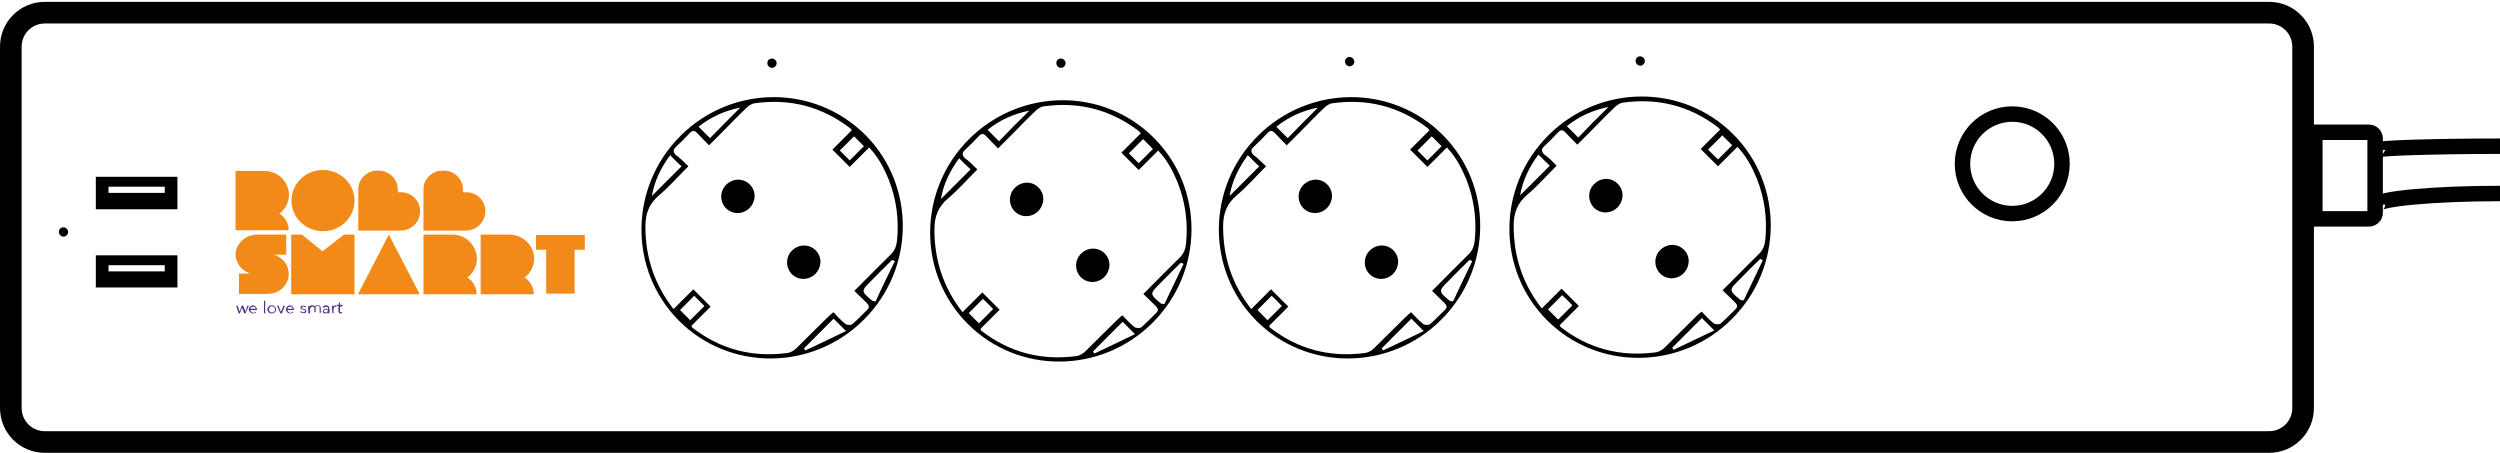 <?xml version="1.0" encoding="utf-8"?>
<!-- Generator: Adobe Illustrator 25.2.1, SVG Export Plug-In . SVG Version: 6.00 Build 0)  -->
<svg version="1.1" xmlns="http://www.w3.org/2000/svg" xmlns:xlink="http://www.w3.org/1999/xlink" x="0px" y="0px"
	 viewBox="0 0 808.8 146.5" style="enable-background:new 0 0 808.8 146.5;" xml:space="preserve">
<style type="text/css">
	.st0{display:none;}
	.st1{display:inline;}
	.st2{fill:#E0E0E1;}
	.st3{fill:#BBBCB7;}
	.st4{fill:#DCDCDC;}
	.st5{fill:#2C2921;}
	.st6{fill:#494238;}
	.st7{fill:#57533B;}
	.st8{fill:#6E6C5F;}
	.st9{fill:#C9C8C3;}
	.st10{fill:#BEB9A9;}
	.st11{fill:#A7A28C;}
	.st12{fill:#A7A08B;}
	.st13{fill:#B4AE9A;}
	.st14{fill:#D1CFC2;}
	.st15{fill:#878A8C;}
	.st16{fill:#BDB6A2;}
	.st17{fill:#F3F2EF;}
	.st18{fill:#EEEFEA;}
	.st19{fill:#EEEDEB;}
	.st20{fill:#BDB8A7;}
	.st21{fill:#E9E8E6;}
	.st22{fill:#CFCCBC;}
	.st23{fill:#E2E1D7;}
	.st24{fill:#524632;}
	.st25{fill:#D3D0C3;}
	.st26{fill:#67583B;}
	.st27{fill:#ECEDE8;}
	.st28{fill:#746347;}
	.st29{fill:#373123;}
	.st30{fill:#877A5A;}
	.st31{fill:#97866F;}
	.st32{fill:#E3E2D8;}
	.st33{fill:#E0DED3;}
	.st34{fill:#AEA174;}
	.st35{fill:#D0D1D3;}
	.st36{fill:#E0E0E2;}
	.st37{fill:#B3A580;}
	.st38{fill:#261E13;}
	.st39{fill:#CECDBD;}
	.st40{fill:#CDC7B7;}
	.st41{fill:#E5E6E8;}
	.st42{fill:#382F21;}
	.st43{fill:#CAC7BE;}
	.st44{fill:#CECABF;}
	.st45{fill:#5D5838;}
	.st46{fill:#D2CFC0;}
	.st47{fill:#F3F0ED;}
	.st48{fill:#CAC7B9;}
	.st49{fill:#F3F1F2;}
	.st50{fill:#F0EFE8;}
	.st51{fill:#E4E4DB;}
	.st52{fill:#D5D2CA;}
	.st53{fill:#D7D6CD;}
	.st54{fill:#818483;}
	.st55{fill:#36332A;}
	.st56{fill:#68655C;}
	.st57{fill:#726B51;}
	.st58{fill:#D8DBDC;}
	.st59{fill:#DBDBD2;}
	.st60{fill:#F0EBD8;}
	.st61{fill:#C4B699;}
	.st62{fill:#C1B9A4;}
	.st63{fill:#FBF4E1;}
	.st64{fill:#908253;}
	.st65{fill:#908361;}
	.st66{fill:#8B7F61;}
	.st67{fill:#93865A;}
	.st68{fill:#A7996E;}
	.st69{fill:#998E6A;}
	.st70{fill:none;stroke:#000000;stroke-width:7;stroke-miterlimit:10;}
	.st71{fill:none;stroke:#000000;stroke-width:5;stroke-miterlimit:10;}
	.st72{fill:#F28A19;}
	.st73{fill:#553289;}
</style>
<g id="Laag_1" class="st0">
	<g id="_x23_ffffffff" class="st1">
	</g>
	<g id="_x23_e0e0e1ff" class="st1">
		<path class="st2" d="M261.8,1.5c50.9-0.3,101.8,0,152.7-0.6c18.1,0.5,36.2-0.4,54.3-0.2c28-0.2,56-0.1,84-0.4
			c53.7-0.4,107.3-0.1,161-0.4c4.7,0,9.4,1,13.9,2.4c5.8,1.7,12.2,3.9,15.2,9.6c-0.6,1.5-1.3,3-1.8,4.6c-3.1-3.3-7.3-6-8.6-10.6
			c-2.5-0.7-5-1.3-7.7-1.4c-45,0.1-90,0.1-135,0.1c-7,0.3-14,0.5-21,0.2c-24.3,0.7-48.7,0.3-73,0.5c-27.3,0.1-54.7-0.1-82,0.3
			c-23.3-0.7-46.7,0.1-70-0.1c-30.3,0-60.7,0.1-91,0.1c-11-0.2-22,0.2-33,0.6c-60,0.1-120,0.1-180,0.2c-6.5,0.2-13,0.3-19.4-0.8
			c4.2-0.9,8.4-2.1,12.6-2.9c6.8-1.4,13.9-0.8,20.8-0.9C123.1,1.8,192.5,1.9,261.8,1.5z"/>
	</g>
	<g id="_x23_bbbcb7ff" class="st1">
		<path class="st3" d="M741.1,16.5c0.5-1.5,1.1-3.1,1.8-4.6c1.6,3.2,2.6,6.7,2.6,10.4c0.1,7.1-0.3,14.2,0,21.3
			c4.8,0.5,9.7,0.8,14.5,1c-4.5,0.7-10.5,0.5-12.5,5.5c-2.8,4,0.8,8.2,3.1,11.5c3.4,5.2,10.3,5.1,15.8,5.1c3.9-0.1,3.8-5.2,5-8
			c0.9,1.3,1.7,2.6,2.6,4c11.6-0.7,23.3-2.1,34.9-1.2v2c-9.6-0.6-19.3-0.2-28.8,0.9c-3.2,0.5-6.9,0.3-9.5,2.6
			c-1.8,1.2-3.4,2.9-5.7,3.1c-6.7,0.6-13.4,0.1-20.1,0.6c-0.5-9.2,1.9-18.7-1.1-27.7c-0.6,1.8-1.1,3.6-1.6,5.4
			c0.1-7.8,0.3-15.6-0.4-23.4C741.4,22.3,741.1,19.4,741.1,16.5z"/>
	</g>
	<g id="_x23_dcdcdcff" class="st1">
		<path class="st4" d="M3.8,36.4C3.9,28.5,2,19.6,6.7,12.6C9,17,7.1,21.8,7.1,26.4c1.1,30-0.2,60.1,1.3,90c0.1,4.3-0.3,8.6,0.4,12.9
			c0.8,4.6,4.4,9,9.2,9.7c4.6,0.6,9.2,0.2,13.8,0.3c185.3,0,370.7-0.2,556-0.1c47.3,0.1,94.5-0.2,141.8,0.1
			c-1.2,1.3-2.2,2.8-3.1,4.3c-4.2,0.3-8.5,0.3-12.7,0.3c-124-0.1-248,0.1-372-0.2c-103-0.1-206,0-309,0c-7.4-0.2-16.2,1.6-22.2-4
			c-5.2-4.4-5.9-11.7-5.7-18.1C4.7,93.1,4.1,64.8,3.8,36.4z"/>
	</g>
	<g id="_x23_2c2921ff" class="st1">
		<path class="st5" d="M435.8,18.8c1.4-1.1,3.2,1.3,1.7,2.3C436.1,22.2,434.2,19.8,435.8,18.8z"/>
		<path class="st5" d="M31.5,82.7c8.8,0.2,17.7-0.5,26.4,0.3c-5.1,2.1-10.7,0.8-16.1,1.1c-2.8,0.2-6.9-1-8.1,2.5
			c7.8,1,15.9-0.7,23.5,1c-0.1,0.4-0.4,1.2-0.6,1.5c-6.2,0.2-12.3,0.2-18.5-0.1c0,0.5,0,1.5,0,1.9c6.1,0,12.4-0.4,18.5,0.6
			c0,0.3-0.1,0.9-0.1,1.2c-8,0.2-16,0.1-24,0.2l-1.1,0C31.4,89.5,31.4,86.1,31.5,82.7z"/>
		<path class="st5" d="M310.5,97.8c2.8-3,5.3-6.6,9.1-8.5c-2,3-4.4,5.6-6.7,8.4c-0.4,0.4-1.1,1.3-1.5,1.8c1.4,1.1,2.8,2.1,4.1,3.2
			c0.2,0.2,0.7,0.7,1,0.9c0.3,1.1,0.6,2.3,0.9,3.4c-3.4-1.9-5.6-5.1-8-8C309.7,98.6,310.3,98,310.5,97.8z"/>
		<path class="st5" d="M402.3,97c2.7-2.6,4.7-6.2,8.4-7.6c-0.2,0.3-0.7,1-1,1.4c-1.9,2.2-3.9,4.3-5.6,6.7
			C403.6,97.4,402.7,97.1,402.3,97z"/>
		<path class="st5" d="M497.8,92.8c1-1.2,2-2.3,3.1-3.4c0.5,0.2,1.5,0.6,2.1,0.8c-0.7,0.3-1.5,0.7-2.2,1
			C499.8,91.8,498.8,92.3,497.8,92.8z"/>
		<path class="st5" d="M416.1,95.4c1.3,1.4,2.6,2.8,3.9,4.2c-2.9,3-5.8,6.1-8.6,9.2l-0.2-1.1l-0.2-1c1.5-2,3.3-3.9,5-5.8
			c-1.8-1.5-3.7-2.9-5.4-4.5c1.8,0.8,3.6,1.6,5.4,2.4C416.1,98,416.1,96.3,416.1,95.4z"/>
		<path class="st5" d="M505.9,102.4c1.6-1.6,3.3-3.2,5.1-4.7c0.4,1.1,0.5,2.6-0.7,3.3c-2.1,2-4.1,4.1-6,6.4c-0.5-0.5-1-1-1.5-1.4
			C503.9,104.7,504.9,103.5,505.9,102.4z"/>
		<path class="st5" d="M324.1,102.3c1.5-1.2,3.2-2.2,4.9-3.1c-3,3.7-6,7.9-10.4,9.9c0.3-0.7,1-2,1.3-2.7
			C321.2,104.9,322.6,103.6,324.1,102.3z"/>
	</g>
	<g id="_x23_494238ff" class="st1">
		<path class="st6" d="M528.9,19.2c1.2-0.3,2.3-0.5,3.5-0.8c-0.1,0.6-0.3,1.8-0.4,2.4c-0.5,0.1-1.4,0.3-1.8,0.4
			C529.8,20.6,529.2,19.7,528.9,19.2z"/>
		<path class="st6" d="M227.2,90.1c0.5,0,1.4-0.1,1.9-0.1c-2.2,2.7-4.5,5.2-6.8,7.9c0.9,1.9,1.7,3.9,2.8,5.7
			c0.9,1.1,1.8,2.2,2.8,3.3c0.4-0.4,1.2-1.1,1.6-1.5c1-1,2.1-1.9,3.2-2.8c1.7-1.3,3.5-2.5,5.4-3.5c-2.4,3.8-5.7,7.1-9.3,9.8
			c-0.4,0-1.2-0.1-1.7-0.1c-3.5-3.1-7.8-5.9-9.3-10.5C221.6,96.2,224.1,92.8,227.2,90.1z"/>
	</g>
	<g id="_x23_57533bff" class="st1">
		<path class="st7" d="M248.9,19.7c1.6-0.5,2.2,0,1.7,1.7C249,21.9,248.4,21.3,248.9,19.7z"/>
	</g>
	<g id="_x23_6e6c5fff" class="st1">
		<path class="st8" d="M342.1,19.5c1-1.5,3.6,0.1,2.4,1.6C343.4,22.6,340.9,21,342.1,19.5z"/>
	</g>
	<g id="_x23_c9c8c3ff" class="st1">
		<path class="st9" d="M741,55.4c0.2-10.1-0.2-20.2,0.5-30.3c0.8,7.8,0.6,15.6,0.4,23.4c0.5-1.8,1-3.6,1.6-5.4
			c3,8.9,0.6,18.4,1.1,27.7c0.5,16.2-0.2,32.4,0.1,48.6c0,5.9,0.4,12.5-3.5,17.5c-3.3,4.7-9.2,6.5-14.7,6.7c1-1.5,2-3,3.1-4.3
			c3-1,6.3-2,8.4-4.6c2.2-2.5,2.5-6,2.5-9.2C740.4,102.1,740.7,78.8,741,55.4z"/>
	</g>
	<g id="_x23_beb9a9ff" class="st1">
		<path class="st10" d="M338.3,33.2c10-1.8,20.6,1.3,28.9,7c-0.3,0.2-0.9,0.7-1.2,0.9c-0.4,0.2-1.1,0.5-1.5,0.7
			c-3.3-0.8-7.3-0.5-10-3c-2.2-1.8-4.2-4.5-7.4-4.2c-7.2-0.6-12.9,4.3-18.6,7.8C331.6,39,334.7,35.8,338.3,33.2z"/>
	</g>
	<g id="_x23_a7a28cff" class="st1">
		<path class="st11" d="M429.6,33.1c8.3-1.1,17.3-0.7,24.6,3.7c-6-0.3-12-1.3-18-0.1c-6.4,1.2-11.4,5.8-17.4,8
			c-4.3,1.5-8.1,4.1-11.2,7.4c-1.7-0.8-3.5-1.6-5.2-2.5C409,41,418.8,34.6,429.6,33.1 M412.8,41.5c0.8,1,1.6,2.1,2.4,3.1
			c3.4-2.3,6.2-5.2,8.6-8.4C419.8,37.4,416.2,39.3,412.8,41.5z"/>
	</g>
	<g id="_x23_a7a08bff" class="st1">
		<path class="st12" d="M490.8,60.4c7.1-24,39.3-36.5,60.3-22.4c-1.8-0.2-3.6-0.4-5.3-0.7c-5.5-1.3-11.2-1.8-16.8-0.5
			c-6.5,1.1-11.5,5.8-17.6,8c-4.4,1.6-8.4,4.1-11.2,7.8c-1.1-0.7-2.2-1.4-3.3-2.1C494.8,53.9,492.9,57.2,490.8,60.4 M505.8,41.8
			c1.2,0.7,2.2,2.4,3.7,2.2c3.1-1.9,5.3-4.9,7.5-7.7C512.9,37.5,509.2,39.4,505.8,41.8z"/>
	</g>
	<g id="_x23_b4ae9aff" class="st1">
		<path class="st13" d="M309.5,49.3c7.1-8.7,17.4-15.5,28.9-16.1c-3.6,2.6-6.7,5.8-9.7,9.2c-1.6,1.1-3.3,2.1-5,3
			c0.1-0.4,0.2-1.3,0.2-1.7c2.4-2.3,4.8-4.8,6.9-7.5c-4,1.2-7.7,3.1-11.2,5.5c1,1,1.9,2,2.9,3c-5.3,2.6-5.5,9.2-9.3,13.1
			c-3.7,4.1-6.2,9.1-9.3,13.7c-0.6-3-0.8-6.2,0.7-9c3.4-2.7,6.5-5.7,9.3-8.9c-0.9-0.8-1.7-1.7-2.6-2.5
			C310.8,50.5,310.1,49.9,309.5,49.3z"/>
	</g>
	<g id="_x23_d1cfc2ff" class="st1">
		<path class="st14" d="M328.7,42.4c5.8-3.5,11.4-8.4,18.6-7.8c3.2-0.3,5.2,2.4,7.4,4.2c2.7,2.5,6.6,2.2,10,3
			c-1.5,0.7-3,1.7-4.6,2.1c-4.1-0.8-7-5-11.3-4.8c-6,0-11.7,2.2-16.7,5.4c-4,2.4-8.6,3.8-12,7.1c-2.8,3.8-3.6,8.7-6.5,12.5
			c-4,5.3-6.2,11.6-8.3,17.8c-1.2,0.3-2.4,0.6-3.6,0.9c-2-11.6,0.1-24.4,7.8-33.5c0.6,0.6,1.3,1.2,1.9,1.9
			c-3.5,2.9-5.2,7.2-6.8,11.4c-1.5,2.8-1.3,6-0.7,9c3-4.6,5.5-9.6,9.3-13.7c3.8-3.9,3.9-10.5,9.3-13.1c0.4-0.3,1.1-0.8,1.5-1
			c-0.1,0.4-0.2,1.3-0.2,1.7C325.3,44.4,327,43.4,328.7,42.4z"/>
	</g>
	<g id="_x23_878a8cff" class="st1">
		<path class="st15" d="M648.1,34.8c9.6-1.8,19.7,5.3,21,15.1c-1.4-0.1-2.7-0.1-4.1-0.2c-1.1-2.6-2.4-5.1-4.6-6.9
			c-5.1-4.6-13.6-4.8-18.8-0.3c-2.5,2-3.9,5-5.1,7.9c-1.4-0.1-2.8-0.1-4.2-0.2C634.1,42.5,640.2,35.9,648.1,34.8z"/>
	</g>
	<g id="_x23_bdb6a2ff" class="st1">
		<path class="st16" d="M529,36.8c5.5-1.3,11.3-0.8,16.8,0.5c-0.3,0.9-0.5,1.9-0.8,2.8c-7.8-0.8-16.2-1.8-23.5,2
			c-4.8,2.6-9.6,5-14.4,7.5c-3.9,1.9-5.5,6.1-7.6,9.5c-2.7,4.7-6.6,8.5-10.6,12.2c-0.1-1.4-0.3-2.7-0.4-4.1c0-2.1,0.6-4.4,2.5-5.6
			c3.5-2.5,6.6-5.6,9.2-9c2.9-3.7,6.9-6.2,11.2-7.8C517.5,42.6,522.5,37.9,529,36.8z"/>
	</g>
	<g id="_x23_f3f2efff" class="st1">
		<path class="st17" d="M227,41.4c3.7-2.1,7.6-3.9,11.7-5.1c-2.5,3.1-5.2,6.1-8.2,8.7c-0.5,0-1.4,0-1.8,0
			C228.2,43.7,227.6,42.6,227,41.4z"/>
	</g>
	<g id="_x23_eeefeaff" class="st1">
		<path class="st18" d="M319.6,41.7c3.5-2.3,7.2-4.2,11.2-5.5c-2.1,2.6-4.4,5.1-6.9,7.5c-0.4,0.3-1.1,0.8-1.5,1
			C321.5,43.7,320.5,42.7,319.6,41.7z"/>
	</g>
	<g id="_x23_eeedebff" class="st1">
		<path class="st19" d="M412.8,41.5c3.4-2.2,7.1-4.1,11-5.3c-2.5,3.2-5.3,6.1-8.6,8.4C414.3,43.6,413.5,42.6,412.8,41.5z"/>
	</g>
	<g id="_x23_bdb8a7ff" class="st1">
		<path class="st20" d="M436.2,36.6c5.9-1.1,12-0.1,18,0.1c2,0.1,3.6,1.4,5.3,2.4c-0.4,0.3-1.1,1-1.4,1.3
			c-8.3,0.7-16.6-1.8-24.9,0.3c-4.9,1.2-8.8,4.4-13.4,6.4c-3.6,1.9-8.2,3-9.8,7.2c-3.3,7.8-9.4,13.7-15.1,19.8
			c-0.1-1.7-0.2-3.3-0.2-5c0.6-7.2,3.5-14,7.8-19.8c1.7,0.8,3.4,1.7,5.2,2.5c3.1-3.4,6.9-5.9,11.2-7.4
			C424.8,42.4,429.8,37.9,436.2,36.6 M402.7,52.4c-2.5,2.8-3.7,6.5-5,9.9c3.3-2.6,6.3-5.7,8.8-9.1C405.3,52.8,403.7,50.6,402.7,52.4
			z"/>
	</g>
	<g id="_x23_e9e8e6ff" class="st1">
		<path class="st21" d="M505.8,41.8c3.4-2.3,7.2-4.3,11.2-5.5c-2.2,2.8-4.4,5.8-7.5,7.7C507.9,44.2,507,42.5,505.8,41.8z"/>
	</g>
	<g id="_x23_cfccbcff" class="st1">
		<path class="st22" d="M545.8,37.3c1.8,0.3,3.5,0.5,5.3,0.7c0.4,0.1,1.2,0.1,1.6,0.2c-1.6,1.5-3.3,3-4.8,4.6
			c-5.7,0.3-11.4-0.5-17-0.2c-5.8,0.3-10.6,3.7-15.6,6.1c-3.2,1.6-6.9,2.9-9.1,6c-2.5,3.6-4.5,7.4-7.2,10.8
			c-3.9,4.8-6.5,10.5-9.4,15.9c-0.6-1.4-1.2-2.8-1.7-4.2c-0.6-3.3,0-6.7,0.6-9.9c0.1,1.4,0.2,2.7,0.4,4.1c4-3.6,7.9-7.5,10.6-12.2
			c2.1-3.5,3.7-7.6,7.6-9.5c4.8-2.5,9.6-5,14.4-7.5c7.2-3.8,15.7-2.9,23.5-2C545.2,39.2,545.5,38.3,545.8,37.3z"/>
	</g>
	<g id="_x23_e2e1d7ff" class="st1">
		<path class="st23" d="M348.7,39.1c4.3-0.1,7.2,4,11.3,4.8c1.6-0.4,3.1-1.4,4.6-2.1c0.4-0.2,1.1-0.5,1.5-0.7
			c-1.5,1.8-3.6,3.5-4.1,5.9c2.1-1.2,4-2.7,6.2-3.6c-0.8,1.1-1.5,2.2-2.2,3.4c0.4,0.2,1.2,0.5,1.6,0.7c-0.2,0.5-0.7,1.4-0.9,1.8
			c1.4,2.2,2.7,4.6,3.9,7l0.4,1.1c3.5,0.5,7,0,10.3-0.9c0.8,2.4,0.3,4.9-0.6,7.2c-4.8,0.4-8.7-2.6-13-4c-3.2-3.9-4.7-9-7.4-13.3
			c-3.1,0.1-5.8-1.5-8.6-2.6c-5.3-1-10.8,0.6-15.3,3.3c-3.5,2-7.5,3-10.9,5.1c-2.3,2-3,5.1-4.3,7.8c-1.7,4.4-5.2,7.9-6.3,12.6
			c-1.2,5.2-3.5,10.1-5.5,15c-1.6,3.4,0.2,7.1,1.2,10.4c-0.3,0.3-0.8,0.9-1.1,1.1c-0.3,0.1-0.8,0.2-1.1,0.3
			c-3.4-4.9-6-10.5-6.7-16.4c1.2-0.3,2.4-0.6,3.6-0.9c2.1-6.2,4.3-12.5,8.3-17.8c2.9-3.8,3.8-8.7,6.5-12.5c3.4-3.3,8-4.7,12-7.1
			C337,41.4,342.7,39.1,348.7,39.1z"/>
	</g>
	<g id="_x23_524632ff" class="st1">
		<path class="st24" d="M547.9,42.8c1.5-1.6,3.2-3.1,4.8-4.6c4.1,3.1,8.3,6.1,11.5,10.2c-3.1,2.5-6.1,5.2-8.8,8.2
			c-0.4-0.4-1.3-1.1-1.7-1.4c1.1-1.2,2.1-2.5,3.2-3.7c-1.1-0.8-2.2-1.5-3.3-2.3c0.7-0.5,1.4-0.9,2.2-1.4c1.8,0.4,3.7,0.9,5.6,1.3
			c-2.8-2.1-5.4-4.4-7.6-7.1c-0.7,0.6-1.4,1.3-2.1,2c-0.3-0.2-0.8-0.7-1.1-1c-1.9,1.5-3.9,2.9-6.1,4
			C545.5,45.5,546.6,44.1,547.9,42.8z"/>
	</g>
	<g id="_x23_d3d0c3ff" class="st1">
		<path class="st25" d="M433.2,40.9c8.2-2.1,16.6,0.3,24.9-0.3c-0.7,0.7-1.4,1.5-2.1,2.2c-6.3,1.1-12.8,0.5-19.1,0.8
			c-4.4,0.2-8.2,2.8-12,4.8c-2.8,1.6-5.8,2.8-8.5,4.6c-2.7,1.8-4,4.8-5.6,7.4c-2.6,4.6-6.3,8.4-8.9,13c-2.4,4.2-4.3,8.7-5.7,13.3
			c-1.7-5.6-2.7-11.6-1.4-17.4c0,1.7,0.1,3.3,0.2,5c5.7-6.1,11.8-12,15.1-19.8c1.6-4.1,6.3-5.3,9.8-7.2
			C424.3,45.3,428.3,42.1,433.2,40.9z"/>
	</g>
	<g id="_x23_67583bff" class="st1">
		<path class="st26" d="M459.4,39.2c3.9,2.6,7.6,5.6,10.2,9.5c-3.1,1.7-5.4,4.4-7.4,7.2c-0.5-0.4-0.9-0.9-1.3-1.3
			c-0.2-2.6-1-5.1-2-7.5c2.7,0.9,5.5,1.7,8.2,2.5c-3.1-2.1-6.3-4.1-9.4-6.3c-1.7,1.1-3.4,2.2-5.2,3.2c1-1.3,2.1-2.6,3.3-3.8
			c0.7-0.8,1.4-1.5,2.1-2.2C458.4,40.2,459.1,39.5,459.4,39.2z"/>
	</g>
	<g id="_x23_ecede8ff" class="st1">
		<path class="st27" d="M641.7,42.4c5.2-4.4,13.7-4.3,18.8,0.3c2.1,1.8,3.5,4.4,4.6,6.9c0.2,2.6,0.2,5.3,0,7.9
			c-2,4.9-6,9.1-11.5,9.9c-7.5,1.6-15-3.8-17-11.1c-0.1-2-0.1-4-0.1-6C637.8,47.4,639.2,44.4,641.7,42.4z"/>
	</g>
	<g id="_x23_746347ff" class="st1">
		<path class="st28" d="M367.3,40.2c3,2.3,6.3,4.6,8,8.1c-2.6,0.5-5.4,0.5-7.8-0.9c-0.4-0.2-1.2-0.5-1.6-0.7
			c0.7-1.1,1.5-2.2,2.2-3.4c-2.2,0.9-4.1,2.4-6.2,3.6c0.5-2.4,2.6-4.1,4.1-5.9C366.4,40.9,367,40.4,367.3,40.2z"/>
	</g>
	<g id="_x23_373123ff" class="st1">
		<path class="st29" d="M275.1,41.4c0.4,0.3,1.3,0.8,1.8,1c-2.1,1.7-4.2,3.4-6.5,5c0.4-1.1,1-2.1,1.8-2.9
			C273.2,43.4,274.2,42.4,275.1,41.4z"/>
	</g>
	<g id="_x23_877a5aff" class="st1">
		<path class="st30" d="M551.7,44c0.7-0.7,1.4-1.3,2.1-2c2.2,2.7,4.8,5,7.6,7.1c-1.9-0.4-3.7-0.9-5.6-1.3c-0.7,0.4-1.4,0.9-2.2,1.4
			c-0.7-0.5-1.3-0.9-2-1.4c-0.8,0.5-1.5,1.1-2.2,1.6c-0.6-0.2-1.7-0.8-2.2-1C548.6,46.9,550.1,45.4,551.7,44z"/>
	</g>
	<g id="_x23_97866fff" class="st1">
		<path class="st31" d="M276.9,42.4c2.7,2.2,5.2,4.8,7.1,7.9c-1.4,0-2.8,0.1-4.2,0.2c-0.3,1.8-0.7,3.6-1,5.5
			c-1.3-1.1-2.6-2.1-3.9-3.1c-1.7-1.6-3-3.6-4.5-5.3C272.7,45.9,274.8,44.1,276.9,42.4z"/>
	</g>
	<g id="_x23_e3e2d8ff" class="st1">
		<path class="st32" d="M436.8,43.5c6.4-0.3,12.8,0.4,19.1-0.8c-1.1,1.2-2.2,2.5-3.3,3.8c2.7,2.8,5.4,5.5,8.3,8.1
			c0.4,0.4,0.9,0.8,1.3,1.3c0.5,0,1.6,0,2.1,0c1.7,0,3.4,0,5.1,0.1c1-1.5,1.9-3.1,2.9-4.6c2.8,3.3,4.3,7.5,4.8,11.8
			c-0.8-0.7-1.6-1.3-2.4-2c-3.2,2.1-7.3,3.1-10.8,1c-3.1-1.8-7.9-2.3-9-6.3c-0.8-1.7-1.3-3.6-2.9-4.8c-7.1-1.9-15-2.5-21.8,0.9
			c-1.6,0.8-2.6,2.3-3.6,3.6c-1.5-1-2.9-2.4-4.8-2.3c-2,0.1-3.3,1.7-4.7,2.9c-0.4,1.7-0.6,3.4-1,5c0,3.5-4,4.4-5.2,7.2
			c-2.4,4.4-5.3,8.6-6.6,13.5c-1.2,4.8-3.9,9-4.6,13.9c-1.6-2.9-3.7-5.8-3.7-9.2c1.4-4.6,3.3-9.1,5.7-13.3c2.6-4.6,6.3-8.4,8.9-13
			c1.6-2.6,3-5.6,5.6-7.4c2.7-1.8,5.7-3.1,8.5-4.6C428.6,46.3,432.3,43.8,436.8,43.5z"/>
	</g>
	<g id="_x23_e0ded3ff" class="st1">
		<path class="st33" d="M515.2,48.7c5-2.4,9.9-5.8,15.6-6.1c5.7-0.4,11.4,0.5,17,0.2c-1.3,1.3-2.4,2.8-3.4,4.3
			c2.2-1.1,4.1-2.5,6.1-4c0.3,0.2,0.8,0.7,1.1,1c-1.5,1.4-3,2.9-4.5,4.4c0.6,0.2,1.7,0.8,2.2,1c1.4,2,2.8,4,4.3,5.8
			c0.4,0.4,1.3,1.1,1.7,1.4c4.7,1,8.3-2.6,11.8-5c2.1,3.6,4.4,7.4,4.6,11.6c-0.6,0.9-1.1,1.8-1.7,2.7c-1.2-2.1-2.3-4.1-3.5-6.2
			c-2.8,0.8-5.7,2-8.8,1.7c-2.3-0.5-4.4-1.7-6.3-3c-3-2.1-4.2-5.8-6-8.9c-4.2-1-8.5-2.7-12.8-1.1c-5,1.7-11.4,2-14.1,7.2
			c-1.5-1.5-3.5-3-5.8-2.4c-2.8,0.2-3.5,3.4-4.7,5.4c3.4-2.2,7.5-2.3,11.4-2.2l0.9,0c-0.5,2.9-1.7,5.6-3.7,7.7
			c-2.8-0.8-5.6-1.5-8.4-2.2c-2.6,4-6.9,6.7-8.6,11.3c-2.7,6.6-5,13.4-7.3,20.1c-3.1-4.9-4.8-10.6-4.7-16.3c0.5,1.4,1.1,2.8,1.7,4.2
			c2.9-5.4,5.5-11.1,9.4-15.9c2.7-3.4,4.7-7.3,7.2-10.8C508.3,51.6,512,50.3,515.2,48.7z"/>
	</g>
	<g id="_x23_aea174ff" class="st1">
		<path class="st34" d="M452.6,46.5c1.8-1,3.5-2.1,5.2-3.2c3.1,2.2,6.3,4.2,9.4,6.3c-2.8-0.7-5.5-1.6-8.2-2.5c1,2.4,1.8,4.9,2,7.5
			C458,52.1,455.3,49.3,452.6,46.5z"/>
	</g>
	<g id="_x23_d0d1d3ff" class="st1">
		<path class="st35" d="M745.4,43.6c7.4-0.3,14.8-0.3,22.2-0.2c1.2,1.7,2.3,3.4,3.5,5.1c12.6-0.6,25.1-2.2,37.7-1.2v1.9
			c-12.2-0.7-24.6,0.1-36.8,1.4c0.2,2.9,0.5,5.8,0.9,8.7c12,0.8,23.8-2.5,35.9-2.3v4.4c-11.7-0.9-23.3,0.5-34.9,1.2
			c-0.9-1.3-1.7-2.6-2.6-4c-1.2,2.7-1,7.9-5,8c-5.5,0-12.4,0.1-15.8-5.1c-2.3-3.2-5.9-7.5-3.1-11.5c2-5,8-4.9,12.5-5.5
			C755.1,44.4,750.3,44.1,745.4,43.6 M751.7,51.4c-1,0.9-0.9,2.4-0.6,3.5c5.1,4.1,11.4,6.4,17.9,7.1c2-4.9,2.4-12-2.7-15.2
			C761.2,45.6,755.3,47.5,751.7,51.4z"/>
	</g>
	<g id="_x23_e0e0e2ff" class="st1">
		<path class="st36" d="M751.7,51.4c3.6-3.9,9.5-5.7,14.7-4.5C771.4,50,771,57.1,769,62c-6.5-0.7-12.8-3.1-17.9-7.1
			C750.8,53.7,750.7,52.2,751.7,51.4z"/>
	</g>
	<g id="_x23_b3a580ff" class="st1">
		<path class="st37" d="M549.4,49.4c0.7-0.5,1.5-1.1,2.2-1.6c0.6,0.5,1.3,0.9,2,1.4c1.1,0.8,2.2,1.5,3.3,2.3
			c-1.1,1.2-2.2,2.5-3.2,3.7C552.1,53.3,550.8,51.3,549.4,49.4z"/>
	</g>
	<g id="_x23_261e13ff" class="st1">
		<path class="st38" d="M469.7,48.7l0.8-0.5c-1.7,2.8-4,5.2-6,7.7c-0.5,0-1.6,0-2.1,0C464.3,53.2,466.6,50.4,469.7,48.7z"/>
	</g>
	<g id="_x23_cecdbdff" class="st1">
		<path class="st39" d="M470.4,48.3c0.6,1.1,1.2,2.1,1.9,3.1c-1,1.5-1.9,3.1-2.9,4.6c-1.7,0-3.4-0.1-5.1-0.1
			C466.5,53.4,468.8,51.1,470.4,48.3z"/>
	</g>
	<g id="_x23_cdc7b7ff" class="st1">
		<path class="st40" d="M564.2,48.4c1,1.1,2,2.1,3.1,3.2c-3.5,2.4-7.1,6-11.8,5C558.1,53.6,561,50.9,564.2,48.4z"/>
	</g>
	<g id="_x23_e5e6e8ff" class="st1">
		<path class="st41" d="M772.1,50.7c12.2-1.3,24.5-2.2,36.8-1.4v7.8c-12-0.2-23.8,3.1-35.9,2.3C772.6,56.5,772.3,53.6,772.1,50.7z"
			/>
	</g>
	<g id="_x23_382f21ff" class="st1">
		<path class="st42" d="M370.5,56.2c1.9-2.5,4.1-4.7,6.2-6.9c0.3,0.4,1,1,1.3,1.4c-2.3,2.3-4.6,4.5-7.1,6.6L370.5,56.2z"/>
	</g>
	<g id="_x23_cac7beff" class="st1">
		<path class="st43" d="M632.4,50.1c1.4,0,2.8,0.1,4.2,0.2c-0.1,2-0.1,4,0.1,6c-1.3,0-2.7,0-4,0.1C632.6,54.2,632.5,52.2,632.4,50.1
			z"/>
	</g>
	<g id="_x23_cecabfff" class="st1">
		<path class="st44" d="M665.1,49.6c1.4,0.1,2.7,0.2,4.1,0.2l0.7,0c-0.5,2,0.4,5-1.3,6.3c-1.2,0.5-2.4,0.9-3.6,1.4
			C665.3,54.9,665.3,52.2,665.1,49.6z"/>
	</g>
	<g id="_x23_5d5838ff" class="st1">
		<path class="st45" d="M279.8,50.5c1.4-0.1,2.8-0.1,4.2-0.2c0.4,0.3,1.2,1,1.6,1.3c-1.4,2.1-3.3,3.9-5.3,5.5
			c-0.4-0.3-1.1-0.9-1.4-1.2C279.1,54.1,279.4,52.3,279.8,50.5z"/>
	</g>
	<g id="_x23_d2cfc0ff" class="st1">
		<path class="st46" d="M378.1,50.7c1.1,1.9,2.1,3.8,3.2,5.7c-3.4,0.9-6.9,1.4-10.3,0.9C373.5,55.2,375.8,53,378.1,50.7z"/>
	</g>
	<g id="_x23_f3f0edff" class="st1">
		<path class="st47" d="M211.8,62c1.6-4,3.7-7.8,6.6-11c1,0.9,1.9,1.7,2.9,2.6c-0.4,0.5-1.1,1.5-1.4,2c-2,2.1-4.1,4.2-6.1,6.3
			C213.3,61.9,212.3,61.9,211.8,62z"/>
	</g>
	<g id="_x23_cac7b9ff" class="st1">
		<path class="st48" d="M285.5,51.6c0.7,1.1,1.3,2.2,2,3.2c-2,2-4.5,3.9-7.3,2.3C282.2,55.5,284.1,53.7,285.5,51.6z"/>
	</g>
	<g id="_x23_f3f1f2ff" class="st1">
		<path class="st49" d="M304.6,62.5c1.5-4.2,3.3-8.5,6.8-11.4c0.9,0.8,1.7,1.6,2.6,2.5C311.1,56.9,308,59.9,304.6,62.5z"/>
	</g>
	<g id="_x23_f0efe8ff" class="st1">
		<path class="st50" d="M402.7,52.4c1-1.7,2.5,0.4,3.8,0.8c-2.5,3.4-5.5,6.5-8.8,9.1C399,58.8,400.3,55.2,402.7,52.4z"/>
	</g>
	<g id="_x23_e4e4dbff" class="st1">
		<path class="st51" d="M274.9,52.8c1.3,1.1,2.6,2.1,3.9,3.1c0.4,0.3,1.1,0.9,1.4,1.2c2.8,1.7,5.4-0.2,7.3-2.3
			c0.8,2.1,1.6,4.3,2.3,6.5c-3.5,0-6.9,0.3-10.3-0.2c-3-0.4-5.1-2.8-7.4-4.5C273.1,55.4,274,54.1,274.9,52.8z"/>
	</g>
	<g id="_x23_d5d2caff" class="st1">
		<path class="st52" d="M417.2,56.2c3.5-0.4,6.9-0.3,10.4,0l0.8,0.1c-0.6,2.1,0.2,5.4-2.2,6.5c-3.3,1.4-7.4,1.2-9.9-1.6
			C416.5,59.6,416.8,57.9,417.2,56.2z"/>
	</g>
	<g id="_x23_d7d6cdff" class="st1">
		<path class="st53" d="M329,56.2c2.3-1,4.5,0.8,6.6,1.6c0.1-0.2,0.3-0.7,0.4-0.9c0.8,1.3,0.5,3.1,0.9,4.6
			c-3.5,2.3-7.7,1.1-11.6,0.6c0.1-0.4,0.4-1.2,0.5-1.6C326.7,58.9,327.5,57.2,329,56.2z"/>
	</g>
	<g id="_x23_818483ff" class="st1">
		<path class="st54" d="M632.6,56.3c1.3,0,2.7,0,4-0.1c2,7.2,9.4,12.7,17,11.1c5.4-0.7,9.5-5,11.5-9.9c1.2-0.5,2.4-0.9,3.6-1.4
			c-0.6,9.8-11.2,16.4-20.5,14.9C640.5,70.2,634.2,63.8,632.6,56.3z"/>
	</g>
	<g id="_x23_36332aff" class="st1">
		<path class="st55" d="M31.2,57.3c8.7,0,17.5-0.2,26.3,0.1c-0.3,0.4-0.8,1.1-1.1,1.5c-6.9,0.2-13.8-0.3-20.7,0
			c-0.5,0.4-1.5,1.3-2.1,1.7c3,0.6,6.1,0.6,9.2,0.6c4.7-0.1,9.5,0.7,14.2,0.4c0,0.7,0.1,1.9,0.2,2.6c-6.4-0.3-12.8,0.3-19.1-0.4
			c0,0.5,0.1,1.6,0.1,2.2c6-0.8,12,0.3,18-0.1c0.4,0.3,1.2,1,1.6,1.4c-8.8,0.2-17.6,0.3-26.3,0.3C31.3,64.1,31.2,60.7,31.2,57.3z"/>
	</g>
	<g id="_x23_68655cff" class="st1">
		<path class="st56" d="M19.9,74.5c1.7-0.5,2.2,0,1.7,1.7C20,76.6,19.4,76.1,19.9,74.5z"/>
	</g>
	<g id="_x23_726b51ff" class="st1">
		<path class="st57" d="M537.3,84.8c1.4-1.7,2.9-3.9,5.4-3.6c2.3,0,3.6,2,4.7,3.8C544.1,84,540.6,83.4,537.3,84.8z"/>
		<path class="st57" d="M317.6,97.6c0.7-0.7,1.4-1.5,2.1-2.2c1.3,1,2.7,2.1,4,3.1c-0.2-1.1-0.4-2.2-0.6-3.3c2.2,0.9,4,2.5,5.9,4
			c-1.7,0.9-3.3,1.9-4.9,3.1C321.9,100.8,319.7,99.2,317.6,97.6z"/>
	</g>
	<g id="_x23_d8dbdcff" class="st1">
		<path class="st58" d="M57.9,83c-0.1,3.5,0,6.9-0.1,10.4c-8.4-0.2-16.9,0.8-25.2-0.4c8,0,16,0.1,24-0.2c0-0.3,0.1-0.9,0.1-1.2
			c-6-1-12.3-0.6-18.5-0.6c0-0.5,0-1.5,0-1.9c6.2,0.3,12.3,0.3,18.5,0.1c0.1-0.4,0.4-1.2,0.6-1.5c-7.7-1.7-15.7,0-23.5-1
			c1.2-3.5,5.3-2.3,8.1-2.5C47.1,83.8,52.8,85.1,57.9,83z"/>
	</g>
	<g id="_x23_dbdbd2ff" class="st1">
		<path class="st59" d="M353.3,85.6c3.5-1.3,7.3-1.7,11-1l0.7,0.1c-0.3,1.7-0.5,3.5-0.9,5.2c-2.8-0.3-5.2-2.3-8-2.8
			c0,1.6,0,3.1-0.1,4.7c-1.7-1.7-2.8-3.8-3.4-6L353.3,85.6z"/>
	</g>
	<g id="_x23_f0ebd8ff" class="st1">
		<path class="st60" d="M319.7,89.2c1.4,1.8,3,3.6,3.4,6c0.2,1.1,0.4,2.2,0.6,3.3c-1.4-1-2.7-2.1-4-3.1c-0.7,0.7-1.4,1.5-2.1,2.2
			c2.1,1.6,4.4,3.1,6.5,4.7c-1.5,1.3-2.9,2.6-4.2,4.1c0.1-1.7,0.2-3.4,0.2-5.1c-1.2,0.7-2.4,1.4-3.5,2.2c-0.2-0.2-0.7-0.7-1-0.9
			c-0.1-1.4-0.1-2.7-0.1-4.1c-0.8-0.3-1.7-0.6-2.5-0.9C315.2,94.8,317.7,92.2,319.7,89.2z"/>
	</g>
	<g id="_x23_c4b699ff" class="st1">
		<path class="st61" d="M409.7,90.8c0.2-0.3,0.7-1,1-1.4c1.7,2,3.6,4,5.5,6c0,0.9-0.1,2.6-0.1,3.4c-1.8-0.8-3.6-1.6-5.4-2.4
			c1.7,1.6,3.5,3,5.4,4.5c-1.7,1.9-3.5,3.8-5,5.8c-0.4-1.5-0.7-2.9-1.2-4.3c0.5-0.7,1.1-1.4,1.6-2.1
			C409.8,97.4,408.4,94.1,409.7,90.8z"/>
	</g>
	<g id="_x23_c1b9a4ff" class="st1">
		<path class="st62" d="M500.8,91.3c0.7-0.4,1.4-0.7,2.2-1c2.3,2.3,4.5,4.6,6.7,7c-1.9-0.7-3.8-1.3-5.7-1.9c0.7,2.3,1.3,4.7,1.9,7
			c-1,1.2-2,2.3-3,3.5c-0.3-2.8-0.5-5.7-1.4-8.4c-0.4-1-1-2-1.5-3C500.3,93.4,500.5,92.3,500.8,91.3z"/>
	</g>
	<g id="_x23_fbf4e1ff" class="st1">
		<path class="st63" d="M404.1,97.5c1.7-2.3,3.8-4.5,5.6-6.7c-1.3,3.3,0.1,6.6,1.7,9.5c-0.5,0.7-1.1,1.4-1.6,2.1
			C408.9,99.8,406.9,97.8,404.1,97.5z"/>
	</g>
	<g id="_x23_908253ff" class="st1">
		<path class="st64" d="M494.1,96.2c1.1-1.2,2.3-2.3,3.5-3.5c-0.2,1.2-0.3,2.5-0.5,3.8c1.5,0.3,2.9,0.6,4.4,0.9
			c0.9,2.7,1.1,5.6,1.4,8.4C499.1,103.6,496.5,99.9,494.1,96.2z"/>
		<path class="st64" d="M311.5,99.4c0.4-0.5,1.1-1.3,1.5-1.8c0.8,0.3,1.7,0.6,2.5,0.9c0,1.4,0.1,2.7,0.1,4.1
			C314.2,101.5,312.8,100.4,311.5,99.4z"/>
	</g>
	<g id="_x23_908361ff" class="st1">
		<path class="st65" d="M225.9,97.7c0.9-0.8,1.8-1.7,2.8-2.5c0.9,1.3,1.7,2.6,2.6,3.9c-0.6,0.5-1.7,1.3-2.2,1.8
			C228,99.9,227,98.8,225.9,97.7z"/>
	</g>
	<g id="_x23_8b7f61ff" class="st1">
		<path class="st66" d="M504,95.3c1.9,0.6,3.8,1.2,5.7,1.9c0.3,0.1,1,0.3,1.3,0.4c-1.8,1.4-3.5,3-5.1,4.7
			C505.3,100,504.7,97.6,504,95.3z"/>
	</g>
	<g id="_x23_93865aff" class="st1">
		<path class="st67" d="M400.8,96.7c0.4,0.1,1.1,0.3,1.5,0.4c0.4,0.1,1.3,0.4,1.8,0.5c2.9,0.3,4.8,2.3,5.8,4.9
			c0.4,1.4,0.8,2.9,1.2,4.3l0.2,1C406.7,105.1,403.6,100.9,400.8,96.7z"/>
	</g>
	<g id="_x23_a7996eff" class="st1">
		<path class="st68" d="M225.1,103.5c1.2-0.7,2.3-1.4,3.5-2.1c0.3,1.3,0.6,2.6,0.8,4c-0.4,0.4-1.2,1.1-1.6,1.5
			C227,105.7,226,104.7,225.1,103.5z"/>
	</g>
	<g id="_x23_998e6aff" class="st1">
		<path class="st69" d="M316.5,103.5c1.2-0.7,2.3-1.5,3.5-2.2c-0.1,1.7-0.1,3.4-0.2,5.1c-0.3,0.7-1,2-1.3,2.7
			c-0.4-0.7-0.8-1.4-1.1-2.2C317.1,105.8,316.8,104.6,316.5,103.5z"/>
	</g>
</g>
<g id="Laag_2">
	<path d="M31,57.2v10.5h26.4V57.2H31z M53.3,62.4H35.1v-2h18.2V62.4z"/>
	<path d="M31,82.6V93h26.4V82.6H31z M53.3,87.8H35.1v-2h18.2V87.8z"/>
	<path class="st70" d="M734.1,143H14.5c-6.1,0-11-4.9-11-11V15.1c0-6.1,4.9-11,11-11h719.6c6.1,0,11,4.9,11,11V132
		C745.1,138.1,740.2,143,734.1,143z"/>
	<g>
		<path d="M279.9,43.6c16.4,16.4,16.2,43.2-0.4,59.8c-16.6,16.6-43.4,16.8-59.8,0.4c-16.4-16.4-16.2-43.2,0.4-59.8
			C236.7,27.4,263.4,27.2,279.9,43.6z M222.7,53.8c-3.3,3.3-6.2,6.6-9.5,9.4c-3.2,2.7-4.4,5.9-4.4,10c0,9.9,2.8,18.7,9.1,26.8
			c2.2-2.2,4.3-4.3,6.4-6.4c2,2,3.7,3.7,5.6,5.6c-2.2,2.2-4.2,4.2-6.2,6.2c0.2,0.4,0.2,0.6,0.3,0.6c9,7,19.3,9.7,30.7,8.2
			c1-0.1,2.2-0.8,2.9-1.5c3.4-3.3,6.7-6.7,10.1-10c0.6-0.6,1.2-1.1,1.9-1.7c1.4,1.4,2.5,2.7,3.9,3.8c0.5,0.4,1.8,0.4,2.2,0.1
			c1.7-1.4,3.2-3.1,4.8-4.6c0.9-0.8,0.7-1.5-0.1-2.3c-1.3-1.2-2.5-2.5-4-3.9c0.8-0.8,1.4-1.4,2-2c3.2-3.2,6.3-6.4,9.6-9.6
			c1.4-1.3,2-2.8,2.2-4.6c0.7-6.9-0.2-13.6-2.8-20.1c-1.5-3.6-3.3-7-6.2-10.1c-2.2,2.2-4.3,4.3-6.3,6.3c-1.9-1.9-3.6-3.6-5.6-5.6
			c2.2-2.2,4.2-4.2,6.3-6.3c-0.4-0.4-0.6-0.6-0.8-0.8c-9-6.8-19.2-9.5-30.6-7.9c-1,0.1-2,0.8-2.7,1.5c-2.7,2.5-5.2,5.2-7.8,7.8
			c-1.4,1.4-2.8,2.8-4.3,4.3c-1.4-1.4-2.6-2.6-3.7-3.8c-0.9-1-1.6-1.2-2.6-0.1c-1.4,1.5-2.9,3-4.4,4.4c-1,0.9-1,1.7,0,2.7
			C220.1,51.2,221.3,52.4,222.7,53.8z M239.5,34.8c-5,1-9.5,3-13.5,6.2c1.3,1.3,2.5,2.5,3.7,3.7C233,41.3,236.3,38,239.5,34.8z
			 M289.5,84.5c-0.2-0.1-0.5-0.3-0.7-0.4c-0.1,0.1-0.3,0.1-0.4,0.2c-2.2,2.1-4.3,4.3-6.5,6.5c-3.4,3.4-3.4,3.4,0.3,6.5
			c0.1,0.1,0.3,0.1,1.1,0.2C285.2,93.2,287.4,88.8,289.5,84.5z M216.8,50.2c-3,4.1-5.1,8.4-5.9,13.2c3.2-3.2,6.3-6.3,9.6-9.6
			C219.2,52.7,218.1,51.5,216.8,50.2z M273.7,107.1c-1.7-1.7-2.8-2.8-4-4c-3.3,3.3-6.5,6.5-9.6,9.6c0.1,0.2,0.3,0.4,0.4,0.7
			C264.7,111.4,269,109.4,273.7,107.1z M274.9,51.9c1.7-1.7,3.1-3.1,4.6-4.6c-1.2-1.2-2.2-2.2-3.2-3.2c-1.6,1.6-3.1,3.1-4.6,4.6
			C272.8,49.8,273.8,50.8,274.9,51.9z M224.6,95.7c-1.6,1.6-3.1,3.1-4.6,4.6c1.2,1.2,2.2,2.2,3.3,3.3c1.6-1.6,3.1-3.1,4.6-4.6
			C226.7,97.8,225.7,96.8,224.6,95.7z"/>
		<path d="M242.6,59.7c2.1,2.1,2,5.4-0.1,7.6c-2.1,2.1-5.5,2.2-7.6,0.1c-2.1-2.1-2.1-5.6,0.1-7.7C237.2,57.6,240.5,57.6,242.6,59.7z
			"/>
		<path d="M263.9,81c2.1,2.1,2,5.4-0.1,7.6c-2.1,2.1-5.5,2.2-7.6,0.1c-2.1-2.1-2.1-5.6,0.1-7.7C258.5,78.9,261.8,78.9,263.9,81z"/>
	</g>
	<g>
		<path d="M373.3,44.6c16.4,16.4,16.2,43.2-0.4,59.8c-16.6,16.6-43.4,16.8-59.8,0.4c-16.4-16.4-16.2-43.2,0.4-59.8
			C330.2,28.4,356.9,28.2,373.3,44.6z M316.2,54.8c-3.3,3.3-6.2,6.6-9.5,9.4c-3.2,2.7-4.4,5.9-4.4,10c0,9.9,2.8,18.7,9.1,26.8
			c2.2-2.2,4.3-4.3,6.4-6.4c2,2,3.7,3.7,5.6,5.6c-2.2,2.2-4.2,4.2-6.2,6.2c0.2,0.4,0.2,0.6,0.3,0.6c9,7,19.3,9.7,30.7,8.2
			c1-0.1,2.2-0.8,2.9-1.5c3.4-3.3,6.7-6.7,10.1-10c0.6-0.6,1.2-1.1,1.9-1.7c1.4,1.4,2.5,2.7,3.9,3.8c0.5,0.4,1.8,0.4,2.2,0.1
			c1.7-1.4,3.2-3.1,4.8-4.6c0.9-0.8,0.7-1.5-0.1-2.3c-1.3-1.2-2.5-2.5-4-3.9c0.8-0.8,1.4-1.4,2-2c3.2-3.2,6.3-6.4,9.6-9.6
			c1.4-1.3,2-2.8,2.2-4.6c0.7-6.9-0.2-13.6-2.8-20.1c-1.5-3.6-3.3-7-6.2-10.1c-2.2,2.2-4.3,4.3-6.3,6.3c-1.9-1.9-3.6-3.6-5.6-5.6
			c2.2-2.2,4.2-4.2,6.3-6.3c-0.4-0.4-0.6-0.6-0.8-0.8c-9-6.8-19.2-9.5-30.6-7.9c-1,0.1-2,0.8-2.7,1.5c-2.7,2.5-5.2,5.2-7.8,7.8
			c-1.4,1.4-2.8,2.8-4.3,4.3c-1.4-1.4-2.6-2.6-3.7-3.8c-0.9-1-1.6-1.2-2.6-0.1c-1.4,1.5-2.9,3-4.4,4.4c-1,0.9-1,1.7,0,2.7
			C313.6,52.1,314.7,53.4,316.2,54.8z M333,35.8c-5,1-9.5,3-13.5,6.2c1.3,1.3,2.5,2.5,3.7,3.7C326.5,42.3,329.7,39,333,35.8z
			 M382.9,85.4c-0.2-0.1-0.5-0.3-0.7-0.4c-0.1,0.1-0.3,0.1-0.4,0.2c-2.2,2.1-4.3,4.3-6.5,6.5c-3.4,3.4-3.4,3.4,0.3,6.5
			c0.1,0.1,0.3,0.1,1.1,0.2C378.7,94.2,380.8,89.8,382.9,85.4z M310.3,51.2c-3,4.1-5.1,8.4-5.9,13.2c3.2-3.2,6.3-6.3,9.6-9.6
			C312.7,53.6,311.6,52.5,310.3,51.2z M367.2,108.1c-1.7-1.7-2.8-2.8-4-4c-3.3,3.3-6.5,6.5-9.6,9.6c0.1,0.2,0.3,0.4,0.4,0.7
			C358.2,112.4,362.5,110.4,367.2,108.1z M368.4,52.8c1.7-1.7,3.1-3.1,4.6-4.6c-1.2-1.2-2.2-2.2-3.2-3.2c-1.6,1.6-3.1,3.1-4.6,4.6
			C366.3,50.7,367.3,51.7,368.4,52.8z M318,96.7c-1.6,1.6-3.1,3.1-4.6,4.6c1.2,1.2,2.2,2.2,3.3,3.3c1.6-1.6,3.1-3.1,4.6-4.6
			C320.2,98.8,319.2,97.8,318,96.7z"/>
		<path d="M336,60.7c2.1,2.1,2,5.4-0.1,7.6c-2.1,2.1-5.5,2.2-7.6,0.1c-2.1-2.1-2.1-5.6,0.1-7.7C330.7,58.5,334,58.6,336,60.7z"/>
		<path d="M357.4,82c2.1,2.1,2,5.4-0.1,7.6c-2.1,2.1-5.5,2.2-7.6,0.1c-2.1-2.1-2.1-5.6,0.1-7.7C352,79.9,355.3,79.9,357.4,82z"/>
	</g>
	<g>
		<path d="M466.7,43.6c16.4,16.4,16.2,43.2-0.4,59.8c-16.6,16.6-43.4,16.8-59.8,0.4c-16.4-16.4-16.2-43.2,0.4-59.8
			C423.5,27.4,450.3,27.2,466.7,43.6z M409.6,53.8c-3.3,3.3-6.2,6.6-9.5,9.4c-3.2,2.7-4.4,5.9-4.4,10c0,9.9,2.8,18.7,9.1,26.8
			c2.2-2.2,4.3-4.3,6.4-6.4c2,2,3.7,3.7,5.6,5.6c-2.2,2.2-4.2,4.2-6.2,6.2c0.2,0.4,0.2,0.6,0.3,0.6c9,7,19.3,9.7,30.7,8.2
			c1-0.1,2.2-0.8,2.9-1.5c3.4-3.3,6.7-6.7,10.1-10c0.6-0.6,1.2-1.1,1.9-1.7c1.4,1.4,2.5,2.7,3.9,3.8c0.5,0.4,1.8,0.4,2.2,0.1
			c1.7-1.4,3.2-3.1,4.8-4.6c0.9-0.8,0.7-1.5-0.1-2.3c-1.3-1.2-2.5-2.5-4-3.9c0.8-0.8,1.4-1.4,2-2c3.2-3.2,6.3-6.4,9.6-9.6
			c1.4-1.3,2-2.8,2.2-4.6c0.7-6.9-0.2-13.6-2.8-20.1c-1.5-3.6-3.3-7-6.2-10.1c-2.2,2.2-4.3,4.3-6.3,6.3c-1.9-1.9-3.6-3.6-5.6-5.6
			c2.2-2.2,4.2-4.2,6.3-6.3c-0.4-0.4-0.6-0.6-0.8-0.8c-9-6.8-19.2-9.5-30.6-7.9c-1,0.1-2,0.8-2.7,1.5c-2.7,2.5-5.2,5.2-7.8,7.8
			c-1.4,1.4-2.8,2.8-4.3,4.3c-1.4-1.4-2.6-2.6-3.7-3.8c-0.9-1-1.6-1.2-2.6-0.1c-1.4,1.5-2.9,3-4.4,4.4c-1,0.9-1,1.7,0,2.7
			C407,51.2,408.1,52.4,409.6,53.8z M426.4,34.8c-5,1-9.5,3-13.5,6.2c1.3,1.3,2.5,2.5,3.7,3.7C419.9,41.3,423.1,38,426.4,34.8z
			 M476.3,84.5c-0.2-0.1-0.5-0.3-0.7-0.4c-0.1,0.1-0.3,0.1-0.4,0.2c-2.2,2.1-4.3,4.3-6.5,6.5c-3.4,3.4-3.4,3.4,0.3,6.5
			c0.1,0.1,0.3,0.1,1.1,0.2C472.1,93.2,474.2,88.8,476.3,84.5z M403.7,50.2c-3,4.1-5.1,8.4-5.9,13.2c3.2-3.2,6.3-6.3,9.6-9.6
			C406.1,52.7,405,51.5,403.7,50.2z M460.6,107.1c-1.7-1.7-2.8-2.8-4-4c-3.3,3.3-6.5,6.5-9.6,9.6c0.1,0.2,0.3,0.4,0.4,0.7
			C451.6,111.4,455.9,109.4,460.6,107.1z M461.8,51.9c1.7-1.7,3.1-3.1,4.6-4.6c-1.2-1.2-2.2-2.2-3.2-3.2c-1.6,1.6-3.1,3.1-4.6,4.6
			C459.7,49.8,460.7,50.8,461.8,51.9z M411.4,95.7c-1.6,1.6-3.1,3.1-4.6,4.6c1.2,1.2,2.2,2.2,3.3,3.3c1.6-1.6,3.1-3.1,4.6-4.6
			C413.6,97.8,412.6,96.8,411.4,95.7z"/>
		<path d="M429.4,59.7c2.1,2.1,2,5.4-0.1,7.6c-2.1,2.1-5.5,2.2-7.6,0.1c-2.1-2.1-2.1-5.6,0.1-7.7C424,57.6,427.4,57.6,429.4,59.7z"
			/>
		<path d="M450.8,81c2.1,2.1,2,5.4-0.1,7.6c-2.1,2.1-5.5,2.2-7.6,0.1c-2.1-2.1-2.1-5.6,0.1-7.7C445.4,78.9,448.7,78.9,450.8,81z"/>
	</g>
	<g>
		<path d="M560.7,43.4c16.4,16.4,16.2,43.2-0.4,59.8c-16.6,16.6-43.4,16.8-59.8,0.4c-16.4-16.4-16.2-43.2,0.4-59.8
			C517.5,27.2,544.3,27,560.7,43.4z M503.6,53.6c-3.3,3.3-6.2,6.6-9.5,9.4c-3.2,2.7-4.4,5.9-4.4,10c0,9.9,2.8,18.7,9.1,26.8
			c2.2-2.2,4.3-4.3,6.4-6.4c2,2,3.7,3.7,5.6,5.6c-2.2,2.2-4.2,4.2-6.2,6.2c0.2,0.4,0.2,0.6,0.3,0.6c9,7,19.3,9.7,30.7,8.2
			c1-0.1,2.2-0.8,2.9-1.5c3.4-3.3,6.7-6.7,10.1-10c0.6-0.6,1.2-1.1,1.9-1.7c1.4,1.4,2.5,2.7,3.9,3.8c0.5,0.4,1.8,0.4,2.2,0.1
			c1.7-1.4,3.2-3.1,4.8-4.6c0.9-0.8,0.7-1.5-0.1-2.3c-1.3-1.2-2.5-2.5-4-3.9c0.8-0.8,1.4-1.4,2-2c3.2-3.2,6.3-6.4,9.6-9.6
			c1.4-1.3,2-2.8,2.2-4.6c0.7-6.9-0.2-13.6-2.8-20.1c-1.5-3.6-3.3-7-6.2-10.1c-2.2,2.2-4.3,4.3-6.3,6.3c-1.9-1.9-3.6-3.6-5.6-5.6
			c2.2-2.2,4.2-4.2,6.3-6.3c-0.4-0.4-0.6-0.6-0.8-0.8c-9-6.8-19.2-9.5-30.6-7.9c-1,0.1-2,0.8-2.7,1.5c-2.7,2.5-5.2,5.2-7.8,7.8
			c-1.4,1.4-2.8,2.8-4.3,4.3c-1.4-1.4-2.6-2.6-3.7-3.8c-0.9-1-1.6-1.2-2.6-0.1c-1.4,1.5-2.9,3-4.4,4.4c-1,0.9-1,1.7,0,2.7
			C501,50.9,502.1,52.1,503.6,53.6z M520.4,34.6c-5,1-9.5,3-13.5,6.2c1.3,1.3,2.5,2.5,3.7,3.7C513.9,41,517.1,37.8,520.4,34.6z
			 M570.3,84.2c-0.2-0.1-0.5-0.3-0.7-0.4c-0.1,0.1-0.3,0.1-0.4,0.2c-2.2,2.1-4.3,4.3-6.5,6.5c-3.4,3.4-3.4,3.4,0.3,6.5
			c0.1,0.1,0.3,0.1,1.1,0.2C566.1,93,568.2,88.6,570.3,84.2z M497.7,50c-3,4.1-5.1,8.4-5.9,13.2c3.2-3.2,6.3-6.3,9.6-9.6
			C500.1,52.4,499,51.3,497.7,50z M554.6,106.9c-1.7-1.7-2.8-2.8-4-4c-3.3,3.3-6.5,6.5-9.6,9.6c0.1,0.2,0.3,0.4,0.4,0.7
			C545.6,111.2,549.9,109.1,554.6,106.9z M555.8,51.6c1.7-1.7,3.1-3.1,4.6-4.6c-1.2-1.2-2.2-2.2-3.2-3.2c-1.6,1.6-3.1,3.1-4.6,4.6
			C553.7,49.5,554.7,50.5,555.8,51.6z M505.4,95.5c-1.6,1.6-3.1,3.1-4.6,4.6c1.2,1.2,2.2,2.2,3.3,3.3c1.6-1.6,3.1-3.1,4.6-4.6
			C507.6,97.6,506.6,96.6,505.4,95.5z"/>
		<path d="M523.4,59.5c2.1,2.1,2,5.4-0.1,7.6c-2.1,2.1-5.5,2.2-7.6,0.1c-2.1-2.1-2.1-5.6,0.1-7.7C518,57.3,521.4,57.4,523.4,59.5z"
			/>
		<path d="M544.8,80.8c2.1,2.1,2,5.4-0.1,7.6c-2.1,2.1-5.5,2.2-7.6,0.1c-2.1-2.1-2.1-5.6,0.1-7.7C539.4,78.7,542.7,78.7,544.8,80.8z
			"/>
	</g>
	<path d="M250.8,19.4c0.6,0.6,0.6,1.5,0,2.1c-0.6,0.6-1.5,0.6-2.1,0c-0.6-0.6-0.6-1.6,0-2.2C249.3,18.8,250.2,18.8,250.8,19.4z"/>
	<path d="M344.3,19.4c0.6,0.6,0.6,1.5,0,2.1c-0.6,0.6-1.5,0.6-2.1,0c-0.6-0.6-0.6-1.6,0-2.2C342.8,18.8,343.7,18.8,344.3,19.4z"/>
	<path d="M437.7,18.9c0.6,0.6,0.6,1.5,0,2.1c-0.6,0.6-1.5,0.6-2.1,0c-0.6-0.6-0.6-1.6,0-2.2C436.2,18.3,437.1,18.3,437.7,18.9z"/>
	<path d="M531.7,18.7c0.6,0.6,0.6,1.5,0,2.1c-0.6,0.6-1.5,0.6-2.1,0c-0.6-0.6-0.6-1.6,0-2.2C530.2,18.1,531.1,18.1,531.7,18.7z"/>
	<path class="st71" d="M766.4,70.8h-17.5V42.8h17.5c1.1,0,2,0.9,2,2v24.1C768.4,69.9,767.5,70.8,766.4,70.8z"/>
	<path class="st71" d="M769.2,48.5c0-0.6,18.8-1.2,39.6-1.2"/>
	<path class="st71" d="M769.2,66.2c0-1.9,18.4-3.6,39.6-3.6"/>
	<circle class="st71" cx="651" cy="53" r="16.1"/>
	<path d="M21.6,74c0.6,0.6,0.6,1.5,0,2.1c-0.6,0.6-1.5,0.6-2.1,0c-0.6-0.6-0.6-1.6,0-2.2C20.1,73.4,21,73.4,21.6,74z"/>
	<g>
		<path class="st72" d="M150.9,62.2h-1.1v-0.9c0-3.4-2.8-6.1-6.3-6.1h-0.3c-3.4,0-6.2,2.7-6.2,6v1v12.4h12.8h0.8
			c3.6,0,6.4-2.8,6.4-6.2v-0.2C157,64.9,154.3,62.2,150.9,62.2"/>
		<path class="st72" d="M104.5,55c-5.7,0-10.2,4.4-10.2,9.9c0,5.5,4.6,9.9,10.2,9.9c5.6,0,10.2-4.4,10.2-9.9
			C114.7,59.4,110.1,55,104.5,55"/>
		<path class="st72" d="M85.5,55.3h-9.3l0,19.2h17.2l0,0c0-2.3-1.2-4.3-3-5.4c1.9-1.4,3.1-3.6,3.1-6.1
			C93.4,58.7,89.9,55.3,85.5,55.3"/>
		<path class="st72" d="M146.3,75.9H137l0,19.3h17.2l0,0c0-2.3-1.2-4.3-3-5.4c1.9-1.4,3.1-3.6,3.1-6.1
			C154.2,79.4,150.7,75.9,146.3,75.9"/>
		<path class="st72" d="M164.8,75.9h-9.3l0,19.3h17.2l0,0c0-2.3-1.2-4.3-3-5.4c1.9-1.4,3.1-3.6,3.1-6.1
			C172.8,79.4,169.2,75.9,164.8,75.9"/>
		<path class="st72" d="M129.8,62.2h-1.1v-0.9c0-3.4-2.8-6.1-6.3-6.1h-0.3c-3.4,0-6.2,2.7-6.2,6v1v12.4h12.8h0.8
			c3.6,0,6.4-2.8,6.4-6.2v-0.2C135.9,64.9,133.1,62.2,129.8,62.2"/>
		<g>
			<path class="st73" d="M79.4,101.4h-0.4l-0.7-1.9h0l-0.7,1.9h-0.4l-0.8-2.5h0.5l0.6,1.9h0l0.7-1.9h0.5l0.7,1.9h0l0.6-1.9h0.5
				L79.4,101.4z"/>
			<path class="st73" d="M83,100.9c-0.2,0.2-0.3,0.3-0.5,0.4c-0.2,0.1-0.4,0.1-0.6,0.1c-0.2,0-0.4,0-0.6-0.1
				c-0.2-0.1-0.3-0.2-0.4-0.3c-0.1-0.1-0.2-0.3-0.3-0.4c-0.1-0.2-0.1-0.3-0.1-0.5c0-0.2,0-0.4,0.1-0.5c0.1-0.2,0.2-0.3,0.3-0.4
				c0.1-0.1,0.3-0.2,0.4-0.3c0.2-0.1,0.3-0.1,0.5-0.1c0.2,0,0.3,0,0.5,0.1c0.2,0.1,0.3,0.1,0.4,0.3c0.1,0.1,0.2,0.3,0.3,0.4
				c0.1,0.2,0.1,0.3,0.1,0.6v0.1H81c0,0.1,0,0.2,0.1,0.3c0,0.1,0.1,0.2,0.2,0.3c0.1,0.1,0.2,0.1,0.3,0.2c0.1,0,0.2,0.1,0.3,0.1
				c0.2,0,0.3,0,0.5-0.1c0.1-0.1,0.2-0.2,0.3-0.3L83,100.9z M82.7,99.9c0-0.2-0.1-0.4-0.2-0.5c-0.1-0.1-0.3-0.2-0.6-0.2
				s-0.4,0.1-0.6,0.2c-0.2,0.1-0.2,0.3-0.3,0.5H82.7z"/>
			<path class="st73" d="M85.4,97.3h0.4v4.1h-0.4V97.3z"/>
			<path class="st73" d="M86.5,100.1c0-0.2,0-0.4,0.1-0.5s0.2-0.3,0.3-0.4c0.1-0.1,0.3-0.2,0.4-0.3c0.2-0.1,0.4-0.1,0.6-0.1
				s0.4,0,0.6,0.1c0.2,0.1,0.3,0.2,0.4,0.3c0.1,0.1,0.2,0.3,0.3,0.4c0.1,0.2,0.1,0.3,0.1,0.5c0,0.2,0,0.4-0.1,0.5
				c-0.1,0.2-0.2,0.3-0.3,0.4c-0.1,0.1-0.3,0.2-0.4,0.3c-0.2,0.1-0.4,0.1-0.6,0.1c-0.2,0-0.4,0-0.6-0.1c-0.2-0.1-0.3-0.2-0.4-0.3
				c-0.1-0.1-0.2-0.3-0.3-0.4C86.6,100.5,86.5,100.3,86.5,100.1z M87,100.1c0,0.1,0,0.3,0.1,0.4c0,0.1,0.1,0.2,0.2,0.3
				c0.1,0.1,0.2,0.1,0.3,0.2c0.1,0,0.2,0.1,0.4,0.1s0.3,0,0.4-0.1c0.1,0,0.2-0.1,0.3-0.2c0.1-0.1,0.1-0.2,0.2-0.3
				c0-0.1,0.1-0.2,0.1-0.4c0-0.1,0-0.3-0.1-0.4c0-0.1-0.1-0.2-0.2-0.3c-0.1-0.1-0.2-0.1-0.3-0.2c-0.1,0-0.2-0.1-0.4-0.1
				s-0.3,0-0.4,0.1c-0.1,0-0.2,0.1-0.3,0.2c-0.1,0.1-0.1,0.2-0.2,0.3S87,100,87,100.1z"/>
			<path class="st73" d="M91.2,101.4h-0.5l-1.1-2.5h0.5l0.8,2h0l0.8-2h0.5L91.2,101.4z"/>
			<path class="st73" d="M95,100.9c-0.2,0.2-0.3,0.3-0.5,0.4c-0.2,0.1-0.4,0.1-0.6,0.1c-0.2,0-0.4,0-0.6-0.1
				c-0.2-0.1-0.3-0.2-0.4-0.3c-0.1-0.1-0.2-0.3-0.3-0.4c-0.1-0.2-0.1-0.3-0.1-0.5c0-0.2,0-0.4,0.1-0.5c0.1-0.2,0.2-0.3,0.3-0.4
				c0.1-0.1,0.3-0.2,0.4-0.3c0.2-0.1,0.3-0.1,0.5-0.1c0.2,0,0.3,0,0.5,0.1c0.2,0.1,0.3,0.1,0.4,0.3c0.1,0.1,0.2,0.3,0.3,0.4
				c0.1,0.2,0.1,0.3,0.1,0.6v0.1H93c0,0.1,0,0.2,0.1,0.3c0,0.1,0.1,0.2,0.2,0.3s0.2,0.1,0.3,0.2s0.2,0.1,0.3,0.1
				c0.2,0,0.3,0,0.5-0.1c0.1-0.1,0.2-0.2,0.3-0.3L95,100.9z M94.7,99.9c0-0.2-0.1-0.4-0.2-0.5c-0.1-0.1-0.3-0.2-0.6-0.2
				s-0.4,0.1-0.6,0.2c-0.2,0.1-0.2,0.3-0.3,0.5H94.7z"/>
			<path class="st73" d="M97.4,100.7c0.1,0.1,0.2,0.2,0.3,0.2c0.1,0.1,0.2,0.1,0.4,0.1c0.1,0,0.1,0,0.2,0c0.1,0,0.1,0,0.2-0.1
				c0.1,0,0.1-0.1,0.1-0.1c0,0,0.1-0.1,0.1-0.2c0-0.1,0-0.1-0.1-0.2c0,0-0.1-0.1-0.1-0.1c-0.1,0-0.1-0.1-0.2-0.1c-0.1,0-0.1,0-0.2,0
				c-0.1,0-0.2,0-0.3-0.1c-0.1,0-0.2-0.1-0.3-0.1s-0.2-0.1-0.2-0.2c-0.1-0.1-0.1-0.2-0.1-0.3c0-0.1,0-0.2,0.1-0.3
				c0.1-0.1,0.1-0.2,0.2-0.2s0.2-0.1,0.3-0.1c0.1,0,0.2,0,0.4,0c0.2,0,0.4,0,0.5,0.1c0.2,0.1,0.3,0.2,0.4,0.3l-0.4,0.2
				c-0.1-0.1-0.1-0.2-0.2-0.2c-0.1-0.1-0.2-0.1-0.3-0.1c-0.1,0-0.1,0-0.2,0s-0.1,0-0.2,0.1c-0.1,0-0.1,0.1-0.1,0.1
				c0,0-0.1,0.1-0.1,0.2c0,0,0,0.1,0.1,0.1c0,0,0.1,0.1,0.1,0.1c0.1,0,0.1,0,0.2,0.1s0.2,0,0.2,0c0.1,0,0.2,0,0.3,0.1
				c0.1,0,0.2,0.1,0.3,0.1s0.1,0.1,0.2,0.2c0,0.1,0.1,0.2,0.1,0.3c0,0.1,0,0.3-0.1,0.4c-0.1,0.1-0.1,0.2-0.2,0.2
				c-0.1,0.1-0.2,0.1-0.3,0.1c-0.1,0-0.3,0-0.4,0c-0.2,0-0.4,0-0.6-0.1c-0.2-0.1-0.3-0.2-0.4-0.4L97.4,100.7z"/>
			<path class="st73" d="M99.7,99.5c0-0.1,0-0.2,0-0.3c0-0.1,0-0.2,0-0.3h0.4c0,0.1,0,0.1,0,0.2c0,0.1,0,0.1,0,0.2h0
				c0-0.1,0.1-0.1,0.1-0.2c0.1-0.1,0.1-0.1,0.2-0.2c0.1,0,0.2-0.1,0.3-0.1c0.1,0,0.2,0,0.3,0c0.1,0,0.3,0,0.4,0
				c0.1,0,0.2,0.1,0.2,0.1c0.1,0,0.1,0.1,0.2,0.2c0,0.1,0.1,0.1,0.1,0.1c0.1-0.1,0.2-0.3,0.3-0.4c0.1-0.1,0.3-0.1,0.5-0.1
				c0.2,0,0.3,0,0.5,0.1c0.1,0,0.2,0.1,0.3,0.2c0.1,0.1,0.1,0.2,0.2,0.3c0,0.1,0.1,0.3,0.1,0.4v1.5h-0.4v-1.5c0-0.1,0-0.2,0-0.3
				c0-0.1-0.1-0.2-0.1-0.2c-0.1-0.1-0.1-0.1-0.2-0.2c-0.1,0-0.2-0.1-0.3-0.1c-0.1,0-0.2,0-0.3,0c-0.1,0-0.2,0.1-0.2,0.1
				c-0.1,0.1-0.1,0.1-0.1,0.2c0,0.1-0.1,0.2-0.1,0.3v1.5h-0.4V100c0-0.3,0-0.5-0.1-0.6c-0.1-0.1-0.2-0.2-0.4-0.2
				c-0.1,0-0.3,0-0.4,0.1c-0.1,0-0.2,0.1-0.3,0.2c-0.1,0.1-0.1,0.2-0.1,0.3c0,0.1-0.1,0.2-0.1,0.4v1.2h-0.5L99.7,99.5L99.7,99.5z"/>
			<path class="st73" d="M104.4,99.2c0.1-0.1,0.3-0.2,0.5-0.3c0.2-0.1,0.4-0.1,0.6-0.1c0.4,0,0.7,0.1,0.8,0.3
				c0.2,0.2,0.3,0.4,0.3,0.8v1.1c0,0.1,0,0.1,0,0.2c0,0.1,0,0.1,0,0.2h-0.4c0-0.1,0-0.1,0-0.2c0-0.1,0-0.1,0-0.2h0
				c-0.1,0.1-0.2,0.2-0.3,0.3c-0.1,0.1-0.3,0.1-0.5,0.1c-0.1,0-0.3,0-0.4,0c-0.1,0-0.2-0.1-0.3-0.1c-0.1-0.1-0.2-0.1-0.2-0.2
				c-0.1-0.1-0.1-0.2-0.1-0.3c0-0.2,0.1-0.4,0.2-0.5c0.1-0.1,0.2-0.2,0.4-0.3s0.3-0.1,0.5-0.1c0.2,0,0.4,0,0.5,0h0.2v-0.1
				c0-0.2-0.1-0.3-0.2-0.4c-0.1-0.1-0.3-0.1-0.5-0.1c-0.1,0-0.3,0-0.4,0.1c-0.1,0-0.3,0.1-0.4,0.2L104.4,99.2z M105.7,100.2
				c-0.3,0-0.5,0-0.7,0.1c-0.2,0.1-0.2,0.2-0.2,0.4c0,0.2,0.1,0.3,0.2,0.3c0.1,0.1,0.2,0.1,0.4,0.1c0.1,0,0.2,0,0.3-0.1
				s0.2-0.1,0.2-0.2c0.1-0.1,0.1-0.1,0.1-0.2c0-0.1,0.1-0.2,0.1-0.3v-0.2L105.7,100.2L105.7,100.2z"/>
			<path class="st73" d="M107.4,99.5c0-0.1,0-0.2,0-0.3c0-0.1,0-0.2,0-0.3h0.4c0,0.1,0,0.1,0,0.2c0,0.1,0,0.1,0,0.2h0
				c0-0.1,0.1-0.1,0.1-0.2c0.1-0.1,0.1-0.1,0.2-0.2c0.1,0,0.2-0.1,0.3-0.1c0.1,0,0.2,0,0.3,0c0,0,0.1,0,0.1,0c0,0,0.1,0,0.1,0l0,0.4
				c-0.1,0-0.2,0-0.2,0c-0.3,0-0.5,0.1-0.6,0.2c-0.1,0.2-0.2,0.4-0.2,0.7v1.2h-0.4L107.4,99.5L107.4,99.5z"/>
			<path class="st73" d="M110.8,99.2H110v1.3c0,0.1,0,0.2,0,0.2c0,0.1,0,0.1,0,0.2c0,0,0.1,0.1,0.1,0.1c0.1,0,0.1,0,0.2,0
				c0.1,0,0.1,0,0.2,0c0.1,0,0.1,0,0.2-0.1l0,0.4c-0.1,0-0.2,0.1-0.2,0.1c-0.1,0-0.2,0-0.3,0c-0.2,0-0.3,0-0.4-0.1
				c-0.1,0-0.2-0.1-0.2-0.2c-0.1-0.1-0.1-0.2-0.1-0.3c0-0.1,0-0.2,0-0.4v-1.4H109v-0.4h0.6v-0.7h0.4v0.7h0.8L110.8,99.2L110.8,99.2z
				"/>
		</g>
		<polygon class="st72" points="94.2,75.9 97.7,75.9 104.3,81.3 111.3,75.9 114.7,75.9 114.7,95.2 94.2,95.2 		"/>
		<polygon class="st72" points="135.8,95.2 115.8,95.2 125.8,75.9 		"/>
		<g>
			<path class="st72" d="M176.7,95V80.8h-3.3v-4.8h15.8v4.8h-3.3V95H176.7z"/>
		</g>
		<path class="st72" d="M92.7,75.9h-1.8h-7.7c-0.9,0-1.8,0.2-2.7,0.5c-0.8,0.3-1.6,0.8-2.2,1.4c-0.6,0.6-1.1,1.3-1.5,2
			c-0.4,0.8-0.6,1.6-0.6,2.5c0,0.9,0.2,1.7,0.6,2.5c0.4,0.8,0.8,1.5,1.5,2.1c0.6,0.6,1.3,1.1,2.2,1.4c0.2,0.1,0.4,0.1,0.5,0.2h-1.9
			h-1.8v1.7v3.2v1.7h1.8h7.4c0.9,0,1.8-0.2,2.7-0.5c0.8-0.3,1.6-0.8,2.2-1.4c0.6-0.6,1.1-1.3,1.5-2.1c0.4-0.8,0.5-1.6,0.5-2.5
			c0-0.9-0.2-1.7-0.5-2.5c-0.4-0.8-0.8-1.5-1.5-2.1s-1.4-1.1-2.2-1.4c-0.2-0.1-0.4-0.1-0.6-0.2h2.2h1.8v-1.7v-3.2V75.9L92.7,75.9z"
			/>
	</g>
</g>
</svg>
